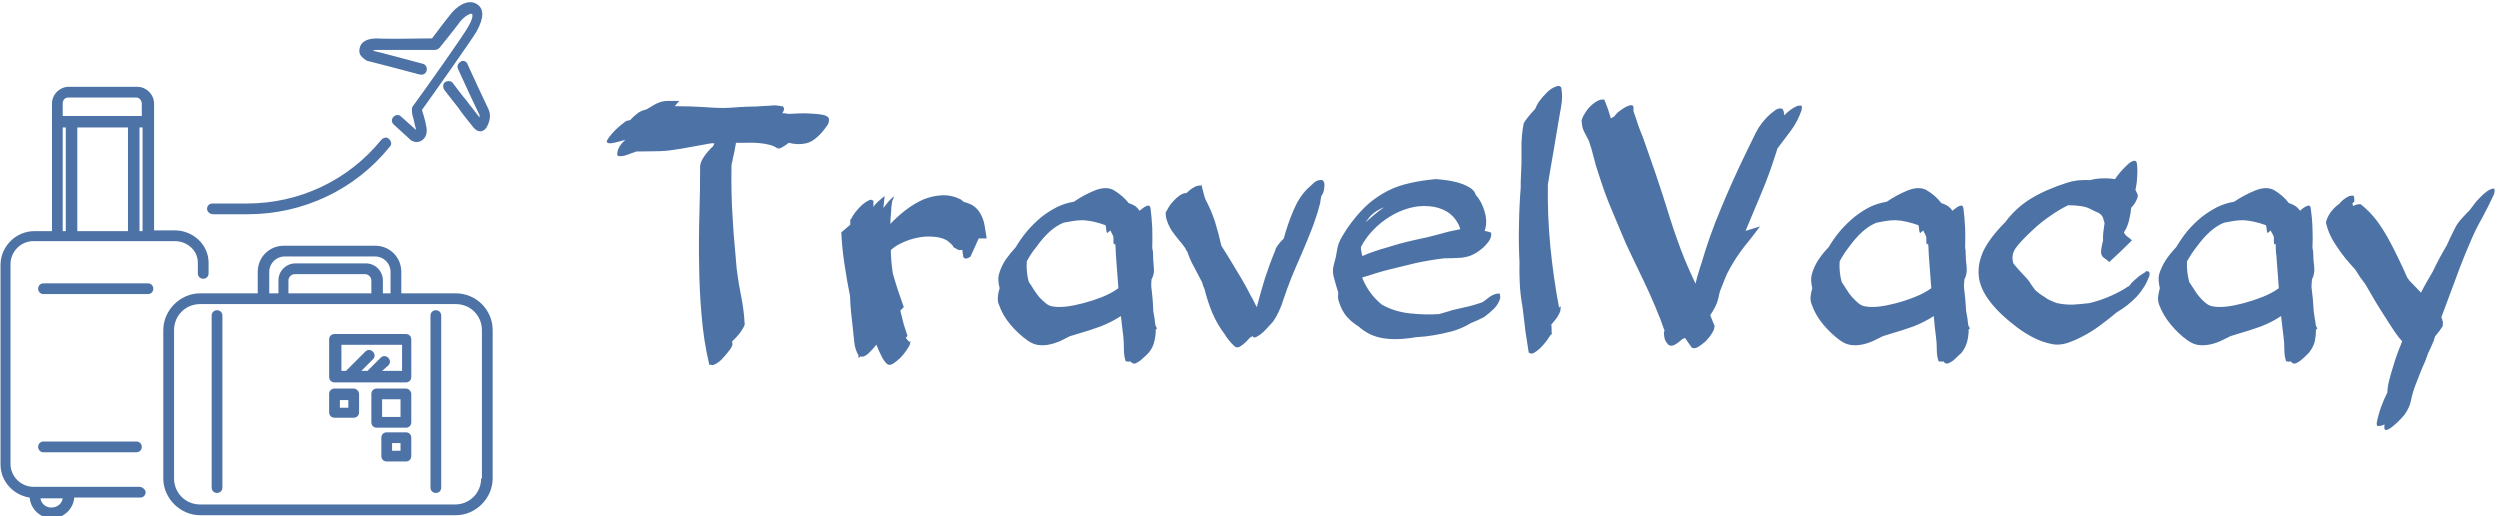 <svg data-v-423bf9ae="" xmlns="http://www.w3.org/2000/svg" viewBox="0 0 436 90" class="iconLeft"><!----><!----><!----><g data-v-423bf9ae="" id="92dcea3b-f368-494d-b42c-1dd443d727ad" fill="#4d72a6" transform="matrix(4.342,0,0,4.342,105.083,13.48)"><path d="M3.08 0.95L2.90 1.16L2.90 1.16Q3.51 1.16 4.14 1.20L4.14 1.20L4.14 1.20Q4.76 1.25 5.18 1.22L5.18 1.22L5.18 1.22Q5.52 1.19 5.84 1.18L5.84 1.18L5.84 1.18Q6.17 1.18 6.52 1.15L6.52 1.15L6.52 1.15Q6.68 1.15 6.83 1.13L6.83 1.13L6.83 1.13Q6.97 1.12 7.13 1.15L7.13 1.15L7.13 1.15Q7.14 1.15 7.15 1.15L7.15 1.15L7.15 1.15Q7.15 1.16 7.17 1.16L7.17 1.16L7.20 1.16L7.25 1.16L7.24 1.18L7.24 1.18Q7.35 1.25 7.22 1.44L7.22 1.44L7.22 1.44Q7.29 1.44 7.35 1.45L7.35 1.45L7.35 1.45Q7.41 1.46 7.48 1.47L7.48 1.47L7.48 1.47Q7.64 1.46 7.90 1.45L7.90 1.45L7.90 1.45Q8.16 1.44 8.41 1.46L8.41 1.46L8.41 1.46Q8.67 1.47 8.86 1.51L8.86 1.51L8.86 1.51Q9.04 1.55 9.09 1.65L9.09 1.65L9.09 1.65Q9.11 1.81 9.04 1.91L9.04 1.91L9.04 1.91Q8.96 2.02 8.88 2.13L8.88 2.13L8.88 2.13Q8.51 2.58 8.18 2.65L8.18 2.65L8.18 2.65Q7.85 2.73 7.48 2.63L7.48 2.63L7.48 2.63Q7.28 2.79 7.11 2.86L7.11 2.86L7.04 2.86L7.04 2.86Q7.06 2.84 7.08 2.79L7.08 2.79L7.03 2.86L7.03 2.86Q6.90 2.76 6.70 2.71L6.70 2.71L6.70 2.71Q6.50 2.66 6.27 2.64L6.27 2.64L6.27 2.64Q6.03 2.62 5.80 2.63L5.80 2.63L5.80 2.63Q5.56 2.63 5.36 2.63L5.36 2.63L5.36 2.63Q5.33 2.83 5.29 3.02L5.29 3.02L5.29 3.02Q5.24 3.21 5.21 3.40L5.21 3.40L5.21 3.40Q5.19 3.43 5.19 3.47L5.19 3.47L5.19 3.47Q5.19 3.50 5.18 3.53L5.18 3.53L5.18 3.53Q5.17 4.03 5.18 4.59L5.18 4.59L5.18 4.59Q5.19 5.15 5.23 5.71L5.23 5.71L5.23 5.71Q5.26 6.27 5.31 6.79L5.31 6.79L5.31 6.79Q5.35 7.31 5.39 7.71L5.39 7.71L5.39 7.71Q5.46 8.27 5.57 8.81L5.57 8.81L5.57 8.81Q5.68 9.35 5.71 9.93L5.71 9.93L5.71 9.93Q5.68 10.04 5.54 10.24L5.54 10.24L5.54 10.24Q5.39 10.44 5.21 10.60L5.21 10.60L5.21 10.60Q5.21 10.63 5.21 10.66L5.21 10.66L5.21 10.66Q5.22 10.70 5.22 10.72L5.22 10.72L5.22 10.72Q5.21 10.81 5.10 10.96L5.10 10.96L5.10 10.96Q4.98 11.12 4.85 11.26L4.85 11.26L4.85 11.26Q4.72 11.41 4.57 11.50L4.57 11.50L4.57 11.50Q4.42 11.59 4.33 11.54L4.33 11.54L4.33 11.54Q4.31 11.55 4.31 11.55L4.31 11.55L4.31 11.55Q4.31 11.56 4.30 11.58L4.30 11.58L4.30 11.58Q4.30 11.55 4.29 11.54L4.29 11.54L4.29 11.54Q4.28 11.52 4.28 11.51L4.28 11.51L4.28 11.51Q4.06 10.57 3.98 9.58L3.98 9.58L3.98 9.58Q3.89 8.58 3.88 7.57L3.88 7.57L3.88 7.57Q3.86 6.55 3.89 5.54L3.89 5.54L3.89 5.54Q3.92 4.54 3.92 3.58L3.92 3.58L3.92 3.58Q3.92 3.42 4.08 3.18L4.08 3.18L4.08 3.18Q4.24 2.95 4.44 2.77L4.44 2.77L4.44 2.77Q4.45 2.74 4.47 2.71L4.47 2.71L4.47 2.71Q4.48 2.67 4.49 2.65L4.49 2.65L4.49 2.65Q4.45 2.65 4.40 2.65L4.40 2.65L4.40 2.65Q4.35 2.66 4.31 2.66L4.31 2.66L4.31 2.66Q3.91 2.73 3.54 2.80L3.54 2.80L3.54 2.80Q3.18 2.87 2.88 2.91L2.88 2.91L2.88 2.91Q2.52 2.97 2.14 2.97L2.14 2.97L2.14 2.97Q1.78 2.97 1.41 2.98L1.41 2.98L1.36 2.98L1.36 2.98Q1.16 3.05 0.97 3.12L0.97 3.12L0.97 3.12Q0.77 3.19 0.63 3.16L0.63 3.16L0.59 3.12L0.59 3.08L0.59 3.08Q0.60 2.91 0.69 2.77L0.69 2.77L0.69 2.77Q0.78 2.63 0.92 2.51L0.92 2.51L0.92 2.51Q0.77 2.55 0.63 2.59L0.63 2.59L0.63 2.59Q0.49 2.63 0.34 2.65L0.34 2.65L0.34 2.65Q0.13 2.66 0.18 2.54L0.18 2.54L0.18 2.54Q0.24 2.42 0.39 2.25L0.39 2.25L0.39 2.25Q0.53 2.09 0.71 1.94L0.71 1.94L0.71 1.94Q0.90 1.79 0.94 1.76L0.94 1.76L0.94 1.76Q0.97 1.75 1.01 1.74L1.01 1.74L1.01 1.74Q1.05 1.74 1.12 1.71L1.12 1.71L1.12 1.71Q1.20 1.62 1.28 1.55L1.28 1.55L1.28 1.55Q1.36 1.48 1.39 1.46L1.39 1.46L1.39 1.46Q1.46 1.40 1.55 1.36L1.55 1.36L1.55 1.36Q1.65 1.32 1.76 1.29L1.76 1.29L1.76 1.29Q1.86 1.23 1.95 1.18L1.95 1.18L1.95 1.18Q2.04 1.12 2.16 1.06L2.16 1.06L2.16 1.06Q2.39 0.95 2.60 0.95L2.60 0.95L2.60 0.95Q2.83 0.95 3.08 0.95L3.08 0.95ZM11.33 4.77L11.28 5.25L11.28 5.25Q11.38 5.12 11.47 5.01L11.47 5.01L11.47 5.01Q11.56 4.90 11.68 4.80L11.68 4.80L11.68 4.80Q11.72 4.77 11.68 4.87L11.68 4.87L11.68 4.87Q11.63 4.96 11.63 5.01L11.63 5.01L11.63 5.01Q11.59 5.22 11.59 5.42L11.59 5.42L11.59 5.42Q11.58 5.54 11.57 5.66L11.57 5.66L11.57 5.66Q11.56 5.78 11.56 5.89L11.56 5.89L11.56 5.89Q11.84 5.59 12.18 5.33L12.18 5.33L12.18 5.33Q12.52 5.07 12.88 4.91L12.88 4.91L12.88 4.91Q13.24 4.76 13.63 4.74L13.63 4.74L13.63 4.74Q14.01 4.72 14.38 4.90L14.38 4.90L14.38 4.90Q14.46 4.96 14.52 5.01L14.52 5.01L14.52 5.01Q14.70 5.05 14.86 5.14L14.86 5.14L14.86 5.14Q15.02 5.24 15.13 5.40L15.13 5.40L15.13 5.40Q15.29 5.64 15.34 5.92L15.34 5.92L15.34 5.92Q15.39 6.19 15.43 6.47L15.43 6.47L15.43 6.47Q15.34 6.47 15.27 6.47L15.27 6.47L15.27 6.47Q15.19 6.48 15.11 6.47L15.11 6.47L14.78 7.20L14.87 7.14L14.87 7.14Q14.78 7.21 14.68 7.26L14.68 7.26L14.68 7.26Q14.57 7.31 14.50 7.24L14.50 7.24L14.50 7.24Q14.48 7.17 14.47 7.08L14.47 7.08L14.47 7.08Q14.46 7 14.45 6.93L14.45 6.93L14.45 6.93Q14.41 6.94 14.32 6.94L14.32 6.94L14.32 6.94Q14.24 6.92 14.15 6.85L14.15 6.85L14.15 6.85Q14.11 6.85 14.08 6.80L14.08 6.80L14.08 6.80Q14.08 6.80 14.06 6.75L14.06 6.75L14.06 6.75Q13.99 6.68 13.92 6.62L13.92 6.62L13.92 6.62Q13.85 6.55 13.73 6.50L13.73 6.50L13.73 6.50Q13.51 6.41 13.22 6.40L13.22 6.40L13.22 6.40Q12.92 6.38 12.62 6.45L12.62 6.45L12.62 6.45Q12.32 6.51 12.05 6.64L12.05 6.64L12.05 6.64Q11.77 6.76 11.58 6.94L11.58 6.94L11.58 6.94Q11.58 7.35 11.66 7.88L11.66 7.88L11.66 7.88Q11.76 8.23 11.87 8.57L11.87 8.57L11.87 8.57Q11.98 8.90 12.10 9.23L12.10 9.23L11.96 9.37L11.96 9.37Q12.03 9.67 12.10 9.93L12.10 9.93L12.10 9.93Q12.18 10.19 12.25 10.39L12.25 10.39L12.25 10.39Q12.22 10.42 12.21 10.43L12.21 10.43L12.21 10.43Q12.21 10.44 12.18 10.46L12.18 10.46L12.18 10.46Q12.21 10.51 12.24 10.53L12.24 10.53L12.24 10.54L12.32 10.63L12.32 10.63Q12.35 10.60 12.38 10.58L12.38 10.58L12.38 10.58Q12.36 10.61 12.36 10.64L12.36 10.64L12.36 10.64Q12.36 10.68 12.35 10.71L12.35 10.71L12.35 10.71Q12.33 10.79 12.21 10.96L12.21 10.96L12.21 10.96Q12.10 11.13 11.95 11.28L11.95 11.28L11.95 11.28Q11.80 11.42 11.66 11.51L11.66 11.51L11.66 11.51Q11.51 11.59 11.42 11.51L11.42 11.51L11.42 11.51Q11.28 11.37 11.19 11.17L11.19 11.17L11.19 11.17Q11.09 10.98 11.00 10.74L11.00 10.74L11.00 10.74Q10.85 10.93 10.67 11.10L10.67 11.10L10.67 11.10Q10.49 11.26 10.35 11.21L10.35 11.21L10.35 11.21Q10.33 11.24 10.32 11.25L10.32 11.25L10.32 11.25Q10.30 11.26 10.29 11.28L10.29 11.28L10.29 11.28Q10.29 11.26 10.28 11.23L10.28 11.23L10.28 11.23Q10.28 11.20 10.28 11.17L10.28 11.17L10.28 11.17Q10.14 10.93 10.11 10.63L10.11 10.63L10.11 10.63Q10.08 10.32 10.05 10.05L10.05 10.05L10.05 10.05Q10.01 9.73 9.98 9.41L9.98 9.41L9.98 9.41Q9.95 9.10 9.94 8.78L9.94 8.78L9.94 8.78Q9.81 8.15 9.72 7.52L9.72 7.52L9.72 7.52Q9.62 6.89 9.59 6.23L9.59 6.23L9.95 5.92L9.95 5.71L9.95 5.71Q9.95 5.71 9.98 5.70L9.98 5.70L9.98 5.70Q10.04 5.57 10.16 5.41L10.16 5.41L10.16 5.41Q10.29 5.25 10.43 5.12L10.43 5.12L10.43 5.12Q10.57 5.00 10.70 4.94L10.70 4.94L10.70 4.94Q10.82 4.89 10.86 4.96L10.86 4.96L10.88 4.94L10.88 5.21L10.88 5.21Q10.96 5.08 11.08 4.98L11.08 4.98L11.08 4.98Q11.20 4.87 11.33 4.77L11.33 4.77ZM16.60 6.82L16.60 6.82L16.60 6.82Q16.80 6.48 17.06 6.17L17.06 6.17L17.06 6.17Q17.32 5.87 17.62 5.62L17.62 5.62L17.62 5.62Q17.92 5.38 18.26 5.21L18.26 5.21L18.26 5.21Q18.59 5.05 18.93 5.00L18.93 5.00L18.93 5.00Q19.32 4.73 19.76 4.55L19.76 4.55L19.76 4.55Q20.20 4.37 20.51 4.52L20.51 4.52L20.51 4.52Q20.90 4.75 21.13 5.05L21.13 5.05L21.13 5.05Q21.28 5.10 21.41 5.18L21.41 5.18L21.41 5.18Q21.45 5.22 21.49 5.26L21.49 5.26L21.49 5.26Q21.53 5.31 21.57 5.36L21.57 5.36L21.57 5.36Q21.73 5.22 21.85 5.17L21.85 5.17L21.85 5.17Q21.98 5.11 22.01 5.25L22.01 5.25L22.01 5.25Q22.06 5.66 22.08 6.05L22.08 6.05L22.08 6.05Q22.09 6.45 22.08 6.86L22.08 6.86L22.08 6.86Q22.09 6.92 22.10 6.96L22.10 6.96L22.10 6.96Q22.11 7 22.11 7.04L22.11 7.04L22.11 7.04Q22.11 7.31 22.14 7.60L22.14 7.60L22.14 7.60Q22.18 7.90 22.05 8.12L22.05 8.12L22.05 8.12Q22.05 8.19 22.04 8.27L22.04 8.27L22.04 8.27Q22.04 8.34 22.04 8.41L22.04 8.41L22.04 8.41Q22.11 8.95 22.12 9.39L22.12 9.39L22.12 9.39Q22.15 9.53 22.17 9.67L22.17 9.67L22.17 9.67Q22.19 9.80 22.20 9.93L22.20 9.93L22.20 9.93Q22.22 10.01 22.27 10.08L22.27 10.08L22.22 10.14L22.22 10.14Q22.22 10.39 22.16 10.62L22.16 10.62L22.16 10.62Q22.11 10.85 21.94 11.06L21.94 11.06L21.94 11.06Q21.90 11.10 21.81 11.19L21.81 11.19L21.81 11.19Q21.71 11.28 21.61 11.37L21.61 11.37L21.61 11.37Q21.50 11.45 21.41 11.49L21.41 11.49L21.41 11.49Q21.31 11.52 21.24 11.45L21.24 11.45L21.24 11.45Q21.22 11.44 21.22 11.42L21.22 11.42L21.22 11.42Q21.22 11.42 21.21 11.41L21.21 11.41L21.21 11.41Q21.20 11.41 21.18 11.42L21.18 11.42L21.14 11.42L21.14 11.42Q21.04 11.42 21.01 11.40L21.01 11.40L21.01 11.40Q20.94 11.19 20.94 10.91L20.94 10.91L20.94 10.91Q20.94 10.64 20.92 10.44L20.92 10.44L20.92 10.44Q20.89 10.23 20.87 10.02L20.87 10.02L20.87 10.02Q20.85 9.81 20.82 9.59L20.82 9.59L20.82 9.59Q20.45 9.83 20.02 10.00L20.02 10.00L20.02 10.00Q19.59 10.16 19.10 10.30L19.10 10.30L19.10 10.30Q19.01 10.33 18.94 10.35L18.94 10.35L18.94 10.35Q18.86 10.37 18.77 10.40L18.77 10.40L18.77 10.40Q18.56 10.51 18.35 10.61L18.35 10.61L18.35 10.61Q18.13 10.70 17.91 10.74L17.91 10.74L17.91 10.74Q17.70 10.78 17.49 10.75L17.49 10.75L17.49 10.75Q17.28 10.72 17.07 10.57L17.07 10.57L17.07 10.57Q16.69 10.30 16.38 9.93L16.38 9.93L16.38 9.93Q16.07 9.56 15.92 9.13L15.92 9.13L15.92 9.13Q15.86 8.99 15.88 8.82L15.88 8.82L15.88 8.82Q15.89 8.65 15.95 8.47L15.95 8.47L15.95 8.47Q15.86 8.13 15.92 7.92L15.92 7.92L15.92 7.92Q16.00 7.62 16.18 7.34L16.18 7.34L16.18 7.34Q16.37 7.07 16.60 6.82ZM18.13 9.21L18.13 9.21L18.13 9.21Q18.30 9.24 18.62 9.21L18.62 9.21L18.62 9.21Q18.94 9.17 19.32 9.07L19.32 9.07L19.32 9.07Q19.70 8.97 20.08 8.82L20.08 8.82L20.08 8.82Q20.45 8.67 20.72 8.47L20.72 8.47L20.72 8.47Q20.69 8.15 20.67 7.81L20.67 7.81L20.67 7.81Q20.65 7.48 20.62 7.14L20.62 7.14L20.62 7.14Q20.61 7.03 20.61 6.92L20.61 6.92L20.61 6.92Q20.61 6.79 20.59 6.68L20.59 6.68L20.54 6.72L20.54 6.72Q20.52 6.65 20.52 6.57L20.52 6.57L20.52 6.57Q20.52 6.48 20.52 6.41L20.52 6.41L20.52 6.41Q20.50 6.34 20.46 6.28L20.46 6.28L20.46 6.28Q20.43 6.22 20.40 6.15L20.40 6.15L20.27 6.26L20.27 6.26Q20.23 6.19 20.23 6.10L20.23 6.10L20.23 6.10Q20.23 6.01 20.20 5.94L20.20 5.94L20.20 5.94Q19.95 5.85 19.73 5.80L19.73 5.80L19.73 5.80Q19.50 5.75 19.29 5.74L19.29 5.74L19.29 5.74Q19.10 5.74 18.91 5.77L18.91 5.77L18.91 5.77Q18.72 5.80 18.52 5.84L18.52 5.84L18.52 5.84Q17.96 6.06 17.42 6.82L17.42 6.82L17.42 6.82Q17.22 7.06 17.04 7.39L17.04 7.39L17.04 7.39Q17.01 7.81 17.12 8.22L17.12 8.22L17.12 8.22Q17.21 8.34 17.31 8.51L17.31 8.51L17.31 8.51Q17.42 8.68 17.54 8.83L17.54 8.83L17.54 8.83Q17.67 8.97 17.82 9.09L17.82 9.09L17.82 9.09Q17.96 9.20 18.13 9.21ZM22.62 5.43L22.62 5.43L22.62 5.43Q22.67 5.33 22.75 5.20L22.75 5.20L22.75 5.20Q22.83 5.07 22.95 4.95L22.95 4.95L22.95 4.95Q23.06 4.83 23.19 4.74L23.19 4.74L23.19 4.74Q23.32 4.65 23.45 4.65L23.45 4.65L23.45 4.65Q23.48 4.62 23.49 4.62L23.49 4.62L23.49 4.62Q23.62 4.49 23.77 4.41L23.77 4.41L23.77 4.41Q23.91 4.33 24.05 4.35L24.05 4.35L24.05 4.35Q24.04 4.33 24.04 4.31L24.04 4.31L24.04 4.31Q24.04 4.28 24.05 4.30L24.05 4.30L24.05 4.30Q24.05 4.34 24.07 4.35L24.07 4.35L24.07 4.35Q24.09 4.48 24.13 4.61L24.13 4.61L24.13 4.61Q24.16 4.75 24.21 4.89L24.21 4.89L24.21 4.89Q24.44 5.32 24.60 5.80L24.60 5.80L24.60 5.80Q24.75 6.29 24.86 6.78L24.86 6.78L24.86 6.78Q24.88 6.79 24.88 6.80L24.88 6.80L24.88 6.80Q24.88 6.80 24.89 6.82L24.89 6.82L24.89 6.82Q25.19 7.29 25.49 7.80L25.49 7.80L25.49 7.80Q25.80 8.30 26.04 8.78L26.04 8.78L26.04 8.78Q26.11 8.89 26.16 9.00L26.16 9.00L26.16 9.00Q26.21 9.11 26.28 9.23L26.28 9.23L26.28 9.23Q26.43 8.64 26.61 8.06L26.61 8.06L26.61 8.06Q26.80 7.48 27.03 6.93L27.03 6.93L27.03 6.90L27.03 6.90Q27.06 6.83 27.15 6.71L27.15 6.71L27.15 6.71Q27.24 6.59 27.36 6.48L27.36 6.48L27.36 6.48Q27.52 5.89 27.75 5.35L27.75 5.35L27.75 5.35Q27.97 4.82 28.31 4.48L28.31 4.48L28.31 4.48Q28.42 4.37 28.58 4.23L28.58 4.23L28.58 4.23Q28.74 4.10 28.92 4.13L28.92 4.13L28.92 4.13Q29.02 4.21 28.99 4.43L28.99 4.43L28.99 4.43Q28.97 4.65 28.88 4.75L28.88 4.75L28.88 4.75Q28.85 4.84 28.84 4.94L28.84 4.94L28.84 4.94Q28.83 5.04 28.80 5.14L28.80 5.14L28.80 5.14Q28.73 5.42 28.64 5.67L28.64 5.67L28.64 5.67Q28.56 5.92 28.45 6.19L28.45 6.19L28.45 6.19Q28.27 6.65 28.07 7.11L28.07 7.11L28.07 7.11Q27.87 7.56 27.68 8.02L27.68 8.02L27.68 8.02Q27.50 8.47 27.34 8.95L27.34 8.95L27.34 8.95Q27.19 9.44 26.92 9.83L26.92 9.83L26.92 9.83Q26.89 9.86 26.77 9.99L26.77 9.99L26.77 9.99Q26.66 10.12 26.52 10.25L26.52 10.25L26.52 10.25Q26.38 10.37 26.26 10.43L26.26 10.43L26.26 10.43Q26.14 10.49 26.11 10.39L26.11 10.39L26.11 10.39Q26.07 10.43 26.00 10.46L26.00 10.46L26.00 10.46Q25.84 10.65 25.66 10.78L25.66 10.78L25.66 10.78Q25.48 10.91 25.37 10.79L25.37 10.79L25.37 10.79Q25.20 10.63 25.03 10.39L25.03 10.39L25.03 10.39Q25.03 10.37 25.02 10.37L25.02 10.37L25.02 10.37Q25.02 10.37 25.02 10.36L25.02 10.36L25.02 10.36Q24.70 9.95 24.50 9.48L24.50 9.48L24.50 9.48Q24.30 9.00 24.18 8.51L24.18 8.51L24.18 8.51Q24.12 8.39 24.08 8.23L24.08 8.23L24.08 8.23Q23.93 7.94 23.77 7.64L23.77 7.64L23.77 7.64Q23.60 7.34 23.49 7.01L23.49 7.01L23.49 7.01Q23.46 6.97 23.44 6.94L23.44 6.94L23.44 6.94Q23.42 6.90 23.41 6.87L23.41 6.87L23.41 6.87Q23.31 6.72 23.16 6.55L23.16 6.55L23.16 6.55Q23.02 6.38 22.89 6.20L22.89 6.20L22.89 6.20Q22.76 6.01 22.69 5.81L22.69 5.81L22.69 5.81Q22.61 5.61 22.62 5.43ZM33.46 4.09L33.46 4.09L33.46 4.09Q33.54 4.09 33.78 4.12L33.78 4.12L33.78 4.12Q34.02 4.14 34.29 4.21L34.29 4.21L34.29 4.21Q34.57 4.28 34.80 4.41L34.80 4.41L34.80 4.41Q35.03 4.54 35.07 4.72L35.07 4.72L35.07 4.72Q35.21 4.87 35.31 5.08L35.31 5.08L35.31 5.08Q35.60 5.70 35.43 6.17L35.43 6.17L35.43 6.17Q35.50 6.19 35.57 6.20L35.57 6.20L35.57 6.20Q35.63 6.22 35.69 6.24L35.69 6.24L35.69 6.24Q35.71 6.37 35.65 6.50L35.65 6.50L35.65 6.50Q35.59 6.62 35.48 6.73L35.48 6.73L35.48 6.73Q35.38 6.85 35.25 6.94L35.25 6.94L35.25 6.94Q35.13 7.03 35.04 7.08L35.04 7.08L35.04 7.08Q34.80 7.22 34.47 7.25L34.47 7.25L34.47 7.25Q34.13 7.27 33.81 7.27L33.81 7.27L33.81 7.27Q33.22 7.34 32.67 7.46L32.67 7.46L32.67 7.46Q32.12 7.59 31.56 7.73L31.56 7.73L31.56 7.73Q31.29 7.80 31.03 7.88L31.03 7.88L31.03 7.88Q30.77 7.97 30.51 8.04L30.51 8.04L30.51 8.04Q30.76 8.69 31.30 9.13L31.30 9.13L31.30 9.13Q31.79 9.41 32.41 9.48L32.41 9.48L32.41 9.48Q33.03 9.55 33.60 9.51L33.60 9.51L34.06 9.38L34.06 9.38Q34.09 9.37 34.04 9.38L34.04 9.38L34.04 9.38Q33.99 9.39 33.92 9.41L33.92 9.41L33.92 9.41Q33.85 9.42 33.80 9.44L33.80 9.44L33.80 9.44Q33.75 9.45 33.80 9.44L33.80 9.44L33.80 9.44Q34.17 9.34 34.57 9.25L34.57 9.25L34.57 9.25Q34.97 9.17 35.35 9.03L35.35 9.03L35.35 9.03Q35.46 8.95 35.58 8.86L35.58 8.86L35.58 8.86Q35.70 8.76 35.85 8.71L35.85 8.71L35.85 8.71Q35.90 8.69 35.95 8.69L35.95 8.69L35.95 8.69Q35.99 8.68 36.04 8.69L36.04 8.69L36.04 8.69Q36.06 8.81 36.06 8.86L36.06 8.86L36.06 8.86Q35.99 9.11 35.80 9.30L35.80 9.30L35.80 9.30Q35.60 9.49 35.41 9.63L35.41 9.63L35.41 9.63Q35.14 9.77 34.86 9.88L34.86 9.88L34.86 9.88Q34.85 9.90 34.83 9.90L34.83 9.90L34.83 9.90Q34.51 10.09 34.13 10.20L34.13 10.20L34.13 10.20Q33.75 10.30 33.39 10.36L33.39 10.36L33.39 10.36Q33.05 10.42 32.66 10.44L32.66 10.44L32.66 10.44Q31.92 10.57 31.35 10.48L31.35 10.48L31.35 10.48Q30.79 10.39 30.37 10.01L30.37 10.01L30.37 10.01Q30.09 9.84 29.88 9.60L29.88 9.60L29.88 9.60Q29.68 9.35 29.58 9.02L29.58 9.02L29.58 9.02Q29.54 8.92 29.54 8.83L29.54 8.83L29.54 8.83Q29.54 8.74 29.55 8.64L29.55 8.64L29.55 8.64Q29.46 8.37 29.37 8.02L29.37 8.02L29.37 8.02Q29.30 7.77 29.38 7.50L29.38 7.50L29.38 7.50Q29.46 7.24 29.50 6.96L29.50 6.96L29.50 6.96Q29.54 6.66 29.72 6.37L29.72 6.37L29.72 6.37Q29.89 6.08 30.09 5.82L30.09 5.82L30.09 5.82Q30.44 5.36 30.80 5.05L30.80 5.05L30.80 5.05Q31.16 4.75 31.56 4.55L31.56 4.55L31.56 4.55Q31.96 4.35 32.43 4.25L32.43 4.25L32.43 4.25Q32.90 4.14 33.46 4.09ZM30.46 6.82L30.46 6.82L30.46 6.82Q30.46 6.92 30.48 7L30.48 7L30.48 7Q30.49 7.08 30.52 7.18L30.52 7.18L30.52 7.18Q30.76 7.07 31.01 6.99L31.01 6.99L31.01 6.99Q31.26 6.90 31.53 6.83L31.53 6.83L31.53 6.83Q32.06 6.66 32.60 6.54L32.60 6.54L32.60 6.54Q33.14 6.43 33.50 6.33L33.50 6.33L33.50 6.33Q33.74 6.26 33.98 6.20L33.98 6.20L33.98 6.20Q34.22 6.15 34.45 6.10L34.45 6.10L34.45 6.10Q34.44 6.06 34.43 6.03L34.43 6.03L34.43 6.03Q34.41 5.99 34.40 5.95L34.40 5.95L34.40 5.95Q34.23 5.59 33.92 5.40L33.92 5.40L33.92 5.40Q33.61 5.21 33.21 5.18L33.21 5.18L33.21 5.18Q32.79 5.14 32.38 5.26L32.38 5.26L32.38 5.26Q31.96 5.38 31.60 5.61L31.60 5.61L31.60 5.61Q31.23 5.84 30.94 6.15L30.94 6.15L30.94 6.15Q30.65 6.45 30.46 6.82ZM30.65 5.82L30.65 5.82L30.65 5.82Q30.83 5.66 31.01 5.51L31.01 5.51L31.01 5.51Q31.19 5.36 31.39 5.22L31.39 5.22L31.39 5.22Q30.94 5.40 30.72 5.73L30.72 5.73L30.72 5.73Q30.69 5.75 30.68 5.77L30.68 5.77L30.68 5.77Q30.67 5.80 30.65 5.82ZM36.83 7.41L36.83 7.41L36.83 7.41Q36.79 6.65 36.81 5.92L36.81 5.92L36.81 5.92Q36.82 5.18 36.88 4.42L36.88 4.42L36.88 4.42Q36.88 4.31 36.88 4.19L36.88 4.19L36.88 4.19Q36.88 4.06 36.89 3.95L36.89 3.95L36.89 3.95Q36.92 3.46 36.91 2.90L36.91 2.90L36.91 2.90Q36.90 2.34 37.00 1.85L37.00 1.85L37.00 1.85Q37.03 1.78 37.17 1.60L37.17 1.60L37.17 1.60Q37.31 1.43 37.46 1.27L37.46 1.27L37.46 1.27Q37.49 1.20 37.52 1.14L37.52 1.14L37.52 1.14Q37.55 1.08 37.59 1.01L37.59 1.01L37.59 1.01Q37.73 0.81 37.92 0.62L37.92 0.62L37.92 0.62Q38.11 0.42 38.36 0.35L38.36 0.35L38.43 0.35L38.43 0.35Q38.50 0.38 38.51 0.43L38.51 0.43L38.51 0.43Q38.57 0.77 38.51 1.13L38.51 1.13L38.51 1.13Q38.44 1.50 38.39 1.82L38.39 1.82L38.39 1.82Q38.29 2.45 38.18 3.07L38.18 3.07L38.18 3.07Q38.07 3.68 37.97 4.31L37.97 4.31L37.97 4.31Q37.95 5.57 38.07 6.80L38.07 6.80L38.07 6.80Q38.19 8.04 38.42 9.25L38.42 9.25L38.49 9.20L38.49 9.20Q38.49 9.25 38.48 9.30L38.48 9.30L38.48 9.30Q38.47 9.34 38.47 9.39L38.47 9.39L38.47 9.39Q38.44 9.48 38.35 9.63L38.35 9.63L38.35 9.63Q38.25 9.77 38.11 9.93L38.11 9.93L38.11 9.93Q38.12 10.00 38.12 10.08L38.12 10.08L38.12 10.08Q38.12 10.15 38.12 10.22L38.12 10.22L38.12 10.22Q38.12 10.28 38.14 10.30L38.14 10.30L38.14 10.30Q38.11 10.32 38.10 10.33L38.10 10.33L38.10 10.33Q38.09 10.35 38.07 10.36L38.07 10.36L38.07 10.36Q38.01 10.46 37.90 10.61L37.90 10.61L37.90 10.61Q37.79 10.75 37.66 10.88L37.66 10.88L37.66 10.88Q37.53 11.00 37.41 11.07L37.41 11.07L37.41 11.07Q37.30 11.13 37.21 11.06L37.21 11.06L37.21 11.06Q37.20 11.06 37.20 11.07L37.20 11.07L37.20 11.05L37.20 11.05Q37.13 10.63 37.07 10.21L37.07 10.21L37.07 10.21Q37.02 9.79 36.97 9.37L36.97 9.37L36.97 9.37Q36.96 9.30 36.95 9.23L36.95 9.23L36.95 9.23Q36.95 9.17 36.93 9.10L36.93 9.10L36.93 9.10Q36.86 8.68 36.84 8.26L36.84 8.26L36.84 8.26Q36.82 7.84 36.83 7.41ZM41.41 1.20L41.41 1.37L41.41 1.37Q41.51 1.64 41.59 1.90L41.59 1.90L41.59 1.90Q41.68 2.16 41.78 2.39L41.78 2.39L41.78 2.39Q41.93 2.83 42.04 3.13L42.04 3.13L42.04 3.13Q42.15 3.43 42.29 3.85L42.29 3.85L42.29 3.85Q42.59 4.73 42.86 5.61L42.86 5.61L42.86 5.61Q43.13 6.48 43.48 7.35L43.48 7.35L43.48 7.35Q43.67 7.80 43.90 8.29L43.90 8.29L43.90 8.29Q43.97 7.99 44.04 7.78L44.04 7.78L44.04 7.78Q44.10 7.57 44.13 7.50L44.13 7.50L44.13 7.50Q44.46 6.36 44.93 5.25L44.93 5.25L44.93 5.25Q45.39 4.14 45.92 3.05L45.92 3.05L45.92 3.05Q46.12 2.63 46.33 2.21L46.33 2.21L46.33 2.21Q46.55 1.79 46.91 1.47L46.91 1.47L46.91 1.47Q47.01 1.39 47.12 1.31L47.12 1.31L47.12 1.31Q47.24 1.23 47.38 1.26L47.38 1.26L47.38 1.26Q47.46 1.34 47.46 1.53L47.46 1.53L47.46 1.53Q47.74 1.25 47.99 1.15L47.99 1.15L47.99 1.15Q48.13 1.12 48.16 1.15L48.16 1.15L48.16 1.15Q48.19 1.18 48.16 1.32L48.16 1.32L48.16 1.32Q48.01 1.76 47.74 2.13L47.74 2.13L47.74 2.13Q47.47 2.49 47.19 2.86L47.19 2.86L47.19 2.86Q47.17 2.93 47.15 2.99L47.15 2.99L47.15 2.99Q47.14 3.05 47.12 3.08L47.12 3.08L47.12 3.08Q46.87 3.88 46.55 4.64L46.55 4.64L46.55 4.64Q46.23 5.40 45.91 6.17L45.91 6.17L46.49 5.99L46.49 5.99Q46.19 6.40 45.86 6.80L45.86 6.80L45.86 6.80Q45.54 7.21 45.29 7.66L45.29 7.66L45.29 7.66Q45.16 7.88 45.07 8.12L45.07 8.12L45.07 8.12Q44.98 8.36 44.88 8.60L44.88 8.60L44.88 8.60Q44.86 8.68 44.84 8.76L44.84 8.76L44.84 8.76Q44.83 8.85 44.80 8.93L44.80 8.93L44.80 8.93Q44.77 9.06 44.72 9.16L44.72 9.16L44.72 9.16Q44.67 9.27 44.60 9.38L44.60 9.38L44.60 9.38Q44.59 9.39 44.59 9.41L44.59 9.41L44.59 9.41Q44.56 9.44 44.54 9.48L44.54 9.48L44.54 9.48Q44.52 9.52 44.49 9.55L44.49 9.55L44.49 9.55Q44.53 9.66 44.57 9.75L44.57 9.75L44.57 9.75Q44.60 9.84 44.65 9.95L44.65 9.95L44.65 9.95Q44.67 9.98 44.67 9.98L44.67 9.98L44.66 10.00L44.66 10.00Q44.67 10.11 44.56 10.28L44.56 10.28L44.56 10.28Q44.45 10.46 44.30 10.61L44.30 10.61L44.30 10.61Q44.14 10.75 43.99 10.84L43.99 10.84L43.99 10.84Q43.83 10.92 43.75 10.85L43.75 10.85L43.75 10.86L43.75 10.86Q43.75 10.85 43.74 10.85L43.74 10.85L43.74 10.85Q43.74 10.85 43.74 10.84L43.74 10.84L43.74 10.84Q43.67 10.75 43.61 10.66L43.61 10.66L43.61 10.66Q43.55 10.57 43.48 10.47L43.48 10.47L43.48 10.47Q43.43 10.50 43.39 10.50L43.39 10.50L43.39 10.50Q43.23 10.65 43.07 10.74L43.07 10.74L43.07 10.74Q42.91 10.82 42.83 10.75L42.83 10.75L42.83 10.77L42.83 10.77Q42.83 10.75 42.81 10.75L42.81 10.75L42.81 10.75Q42.81 10.75 42.81 10.74L42.81 10.74L42.81 10.74Q42.70 10.63 42.66 10.50L42.66 10.50L42.66 10.50Q42.63 10.37 42.63 10.22L42.63 10.22L42.66 10.19L42.66 10.19Q42.49 9.69 42.27 9.18L42.27 9.18L42.27 9.18Q42.06 8.68 41.82 8.18L41.82 8.18L41.82 8.18Q41.58 7.67 41.34 7.18L41.34 7.18L41.34 7.18Q41.10 6.69 40.91 6.22L40.91 6.22L40.91 6.22Q40.66 5.63 40.42 5.05L40.42 5.05L40.42 5.05Q40.19 4.47 40.00 3.86L40.00 3.86L40.00 3.86Q39.89 3.54 39.81 3.21L39.81 3.21L39.81 3.21Q39.73 2.88 39.62 2.56L39.62 2.56L39.62 2.56Q39.52 2.37 39.43 2.19L39.43 2.19L39.43 2.19Q39.34 2.02 39.33 1.78L39.33 1.78L39.33 1.78Q39.33 1.78 39.31 1.75L39.31 1.75L39.31 1.75Q39.33 1.75 39.33 1.74L39.33 1.74L39.33 1.74Q39.35 1.61 39.45 1.46L39.45 1.46L39.45 1.46Q39.54 1.30 39.67 1.17L39.67 1.17L39.67 1.17Q39.80 1.04 39.96 0.95L39.96 0.95L39.96 0.95Q40.11 0.87 40.24 0.90L40.24 0.90L40.24 0.90Q40.40 1.29 40.50 1.65L40.50 1.65L40.50 1.65Q40.59 1.60 40.63 1.58L40.63 1.58L40.63 1.58Q40.75 1.41 40.94 1.29L40.94 1.29L40.94 1.29Q41.12 1.16 41.29 1.12L41.29 1.12L41.33 1.12L41.33 1.12Q41.40 1.13 41.41 1.20L41.41 1.20ZM41.37 1.19L41.37 1.19L41.37 1.19Q41.36 1.19 41.36 1.20L41.36 1.20L41.37 1.19ZM47.31 1.48L47.32 1.47L47.31 1.48ZM49.25 6.82L49.25 6.82L49.25 6.82Q49.45 6.48 49.71 6.17L49.71 6.17L49.71 6.17Q49.97 5.87 50.27 5.62L50.27 5.62L50.27 5.62Q50.57 5.38 50.90 5.21L50.90 5.21L50.90 5.21Q51.24 5.05 51.58 5.00L51.58 5.00L51.58 5.00Q51.97 4.73 52.41 4.55L52.41 4.55L52.41 4.55Q52.85 4.37 53.16 4.52L53.16 4.52L53.16 4.52Q53.55 4.75 53.77 5.05L53.77 5.05L53.77 5.05Q53.93 5.10 54.05 5.18L54.05 5.18L54.05 5.18Q54.10 5.22 54.14 5.26L54.14 5.26L54.14 5.26Q54.18 5.31 54.22 5.36L54.22 5.36L54.22 5.36Q54.38 5.22 54.50 5.17L54.50 5.17L54.50 5.17Q54.63 5.11 54.66 5.25L54.66 5.25L54.66 5.25Q54.71 5.66 54.73 6.05L54.73 6.05L54.73 6.05Q54.74 6.45 54.73 6.86L54.73 6.86L54.73 6.86Q54.74 6.92 54.75 6.96L54.75 6.96L54.75 6.96Q54.75 7 54.75 7.04L54.75 7.04L54.75 7.04Q54.75 7.31 54.79 7.60L54.79 7.60L54.79 7.60Q54.82 7.90 54.70 8.12L54.70 8.12L54.70 8.12Q54.70 8.19 54.69 8.27L54.69 8.27L54.69 8.27Q54.68 8.34 54.68 8.41L54.68 8.41L54.68 8.41Q54.75 8.95 54.77 9.39L54.77 9.39L54.77 9.39Q54.80 9.53 54.82 9.67L54.82 9.67L54.82 9.67Q54.84 9.80 54.85 9.93L54.85 9.93L54.85 9.93Q54.87 10.01 54.92 10.08L54.92 10.08L54.87 10.14L54.87 10.14Q54.87 10.39 54.81 10.62L54.81 10.62L54.81 10.62Q54.75 10.85 54.59 11.06L54.59 11.06L54.59 11.06Q54.54 11.10 54.45 11.19L54.45 11.19L54.45 11.19Q54.36 11.28 54.26 11.37L54.26 11.37L54.26 11.37Q54.15 11.45 54.05 11.49L54.05 11.49L54.05 11.49Q53.96 11.52 53.89 11.45L53.89 11.45L53.89 11.45Q53.87 11.44 53.87 11.42L53.87 11.42L53.87 11.42Q53.87 11.42 53.86 11.41L53.86 11.41L53.86 11.41Q53.84 11.41 53.83 11.42L53.83 11.42L53.79 11.42L53.79 11.42Q53.69 11.42 53.66 11.40L53.66 11.40L53.66 11.40Q53.59 11.19 53.59 10.91L53.59 10.91L53.59 10.91Q53.59 10.64 53.56 10.44L53.56 10.44L53.56 10.44Q53.54 10.23 53.51 10.02L53.51 10.02L53.51 10.02Q53.49 9.81 53.47 9.59L53.47 9.59L53.47 9.59Q53.10 9.83 52.67 10.00L52.67 10.00L52.67 10.00Q52.23 10.16 51.74 10.30L51.74 10.30L51.74 10.30Q51.66 10.33 51.58 10.35L51.58 10.35L51.58 10.35Q51.51 10.37 51.42 10.40L51.42 10.40L51.42 10.40Q51.21 10.51 50.99 10.61L50.99 10.61L50.99 10.61Q50.78 10.70 50.56 10.74L50.56 10.74L50.56 10.74Q50.34 10.78 50.13 10.75L50.13 10.75L50.13 10.75Q49.92 10.72 49.71 10.57L49.71 10.57L49.71 10.57Q49.34 10.30 49.03 9.93L49.03 9.93L49.03 9.93Q48.72 9.56 48.57 9.13L48.57 9.13L48.57 9.13Q48.51 8.99 48.52 8.82L48.52 8.82L48.52 8.82Q48.54 8.65 48.59 8.47L48.59 8.47L48.59 8.47Q48.51 8.13 48.57 7.92L48.57 7.92L48.57 7.92Q48.65 7.62 48.83 7.34L48.83 7.34L48.83 7.34Q49.01 7.07 49.25 6.82ZM50.78 9.21L50.78 9.21L50.78 9.21Q50.95 9.24 51.27 9.21L51.27 9.21L51.27 9.21Q51.59 9.17 51.97 9.07L51.97 9.07L51.97 9.07Q52.35 8.97 52.72 8.82L52.72 8.82L52.72 8.82Q53.10 8.67 53.37 8.47L53.37 8.47L53.37 8.47Q53.34 8.15 53.32 7.81L53.32 7.81L53.32 7.81Q53.30 7.48 53.27 7.14L53.27 7.14L53.27 7.14Q53.26 7.03 53.26 6.92L53.26 6.92L53.26 6.92Q53.26 6.79 53.24 6.68L53.24 6.68L53.19 6.72L53.19 6.72Q53.17 6.65 53.17 6.57L53.17 6.57L53.17 6.57Q53.17 6.48 53.17 6.41L53.17 6.41L53.17 6.41Q53.14 6.34 53.11 6.28L53.11 6.28L53.11 6.28Q53.07 6.22 53.05 6.15L53.05 6.15L52.92 6.26L52.92 6.26Q52.88 6.19 52.88 6.10L52.88 6.10L52.88 6.10Q52.88 6.01 52.85 5.94L52.85 5.94L52.85 5.94Q52.60 5.85 52.37 5.80L52.37 5.80L52.37 5.80Q52.15 5.75 51.94 5.74L51.94 5.74L51.94 5.74Q51.74 5.74 51.55 5.77L51.55 5.77L51.55 5.77Q51.37 5.80 51.17 5.84L51.17 5.84L51.17 5.84Q50.61 6.06 50.06 6.82L50.06 6.82L50.06 6.82Q49.87 7.06 49.69 7.39L49.69 7.39L49.69 7.39Q49.66 7.81 49.77 8.22L49.77 8.22L49.77 8.22Q49.85 8.34 49.96 8.51L49.96 8.51L49.96 8.51Q50.06 8.68 50.19 8.83L50.19 8.83L50.19 8.83Q50.32 8.97 50.46 9.09L50.46 9.09L50.46 9.09Q50.61 9.20 50.78 9.21ZM58.42 9.07L58.42 9.07L58.42 9.07Q58.74 9.14 59.07 9.13L59.07 9.13L59.07 9.13Q59.40 9.11 59.72 9.07L59.72 9.07L59.72 9.07Q60.44 8.90 61.11 8.51L61.11 8.51L61.11 8.51Q61.15 8.48 61.20 8.45L61.20 8.45L61.20 8.45Q61.25 8.41 61.31 8.39L61.31 8.39L61.31 8.39Q61.36 8.33 61.38 8.31L61.38 8.31L61.38 8.31Q61.39 8.29 61.40 8.27L61.40 8.27L61.40 8.27Q61.42 8.26 61.45 8.23L61.45 8.23L61.45 8.23Q61.47 8.20 61.53 8.15L61.53 8.15L61.53 8.15Q61.57 8.11 61.70 8.00L61.70 8.00L61.70 8.00Q61.84 7.90 61.96 7.83L61.96 7.83L62.02 7.77L62.05 7.80L62.05 7.80Q62.17 7.78 62.13 7.98L62.13 7.98L62.13 7.98Q61.96 8.44 61.62 8.81L61.62 8.81L61.62 8.81Q61.28 9.17 60.82 9.44L60.82 9.44L60.82 9.44Q60.51 9.70 60.16 9.96L60.16 9.96L60.16 9.96Q59.81 10.22 59.46 10.40L59.46 10.40L59.46 10.40Q59.12 10.58 58.81 10.68L58.81 10.68L58.81 10.68Q58.49 10.77 58.24 10.72L58.24 10.72L58.24 10.72Q57.83 10.64 57.48 10.46L57.48 10.46L57.48 10.46Q57.13 10.28 56.81 10.04L56.81 10.04L56.81 10.04Q56.11 9.51 55.73 9.01L55.73 9.01L55.73 9.01Q55.34 8.51 55.28 8.01L55.28 8.01L55.28 8.01Q55.22 7.50 55.47 6.96L55.47 6.96L55.47 6.96Q55.73 6.43 56.34 5.82L56.34 5.82L56.34 5.82Q56.76 5.25 57.36 4.88L57.36 4.88L57.36 4.88Q57.96 4.51 58.84 4.23L58.84 4.23L58.84 4.23Q59.02 4.17 59.26 4.14L59.26 4.14L59.26 4.14Q59.50 4.12 59.75 4.13L59.75 4.13L59.75 4.13Q59.96 4.07 60.23 4.06L60.23 4.06L60.23 4.06Q60.49 4.05 60.75 4.09L60.75 4.09L60.75 4.09Q60.82 3.98 60.96 3.81L60.96 3.81L60.96 3.81Q61.10 3.65 61.23 3.53L61.23 3.53L61.23 3.53Q61.36 3.40 61.48 3.36L61.48 3.36L61.48 3.36Q61.60 3.32 61.63 3.46L61.63 3.46L61.63 3.46Q61.66 3.72 61.64 3.99L61.64 3.99L61.64 3.99Q61.63 4.26 61.57 4.52L61.57 4.52L61.57 4.52Q61.60 4.59 61.63 4.65L61.63 4.65L61.63 4.65Q61.66 4.70 61.67 4.77L61.67 4.77L61.67 4.77Q61.60 5.04 61.40 5.24L61.40 5.24L61.40 5.24Q61.38 5.46 61.33 5.67L61.33 5.67L61.33 5.67Q61.29 5.88 61.19 6.09L61.19 6.09L61.11 6.22L61.11 6.24L61.11 6.24Q61.18 6.36 61.26 6.41L61.26 6.41L61.26 6.41Q61.35 6.47 61.43 6.55L61.43 6.55L61.43 6.55Q61.19 6.78 60.98 6.99L60.98 6.99L60.98 6.99Q60.76 7.20 60.52 7.42L60.52 7.42L60.52 7.42Q60.44 7.34 60.33 7.27L60.33 7.27L60.33 7.27Q60.23 7.21 60.20 7.10L60.20 7.10L60.20 7.10Q60.16 6.99 60.27 6.55L60.27 6.55L60.27 6.55Q60.26 6.41 60.28 6.23L60.28 6.23L60.28 6.23Q60.30 6.05 60.33 5.85L60.33 5.85L60.33 5.85Q60.30 5.77 60.28 5.68L60.28 5.68L60.28 5.68Q60.26 5.60 60.20 5.53L60.20 5.53L60.20 5.53Q60.17 5.50 60.15 5.49L60.15 5.49L60.15 5.49Q60.13 5.47 60.10 5.45L60.10 5.45L60.10 5.45Q59.93 5.38 59.78 5.30L59.78 5.30L59.78 5.30Q59.63 5.22 59.47 5.19L59.47 5.19L59.47 5.19Q59.21 5.14 58.86 5.14L58.86 5.14L58.86 5.14Q58.48 5.33 58.13 5.58L58.13 5.58L58.13 5.58Q57.78 5.82 57.48 6.10L57.48 6.10L57.48 6.10Q56.97 6.57 56.76 6.86L56.76 6.86L56.76 6.86Q56.56 7.15 56.67 7.48L56.67 7.48L56.67 7.48Q56.78 7.62 56.92 7.77L56.92 7.77L56.92 7.77Q57.06 7.92 57.25 8.13L57.25 8.13L57.25 8.13Q57.32 8.22 57.38 8.32L57.38 8.32L57.38 8.32Q57.44 8.41 57.53 8.53L57.53 8.53L57.53 8.53Q57.68 8.68 57.93 8.83L57.93 8.83L57.93 8.83Q58.04 8.92 58.17 8.97L58.17 8.97L58.17 8.97Q58.30 9.03 58.42 9.07ZM63.21 6.82L63.21 6.82L63.21 6.82Q63.41 6.48 63.66 6.17L63.66 6.17L63.66 6.17Q63.92 5.87 64.22 5.62L64.22 5.62L64.22 5.62Q64.53 5.38 64.86 5.21L64.86 5.21L64.86 5.21Q65.20 5.05 65.53 5.00L65.53 5.00L65.53 5.00Q65.93 4.73 66.37 4.55L66.37 4.55L66.37 4.55Q66.81 4.37 67.12 4.52L67.12 4.52L67.12 4.52Q67.51 4.75 67.73 5.05L67.73 5.05L67.73 5.05Q67.89 5.10 68.01 5.18L68.01 5.18L68.01 5.18Q68.05 5.22 68.10 5.26L68.10 5.26L68.10 5.26Q68.14 5.31 68.18 5.36L68.18 5.36L68.18 5.36Q68.33 5.22 68.46 5.17L68.46 5.17L68.46 5.17Q68.59 5.11 68.61 5.25L68.61 5.25L68.61 5.25Q68.67 5.66 68.68 6.05L68.68 6.05L68.68 6.05Q68.70 6.45 68.68 6.86L68.68 6.86L68.68 6.86Q68.70 6.92 68.70 6.96L68.70 6.96L68.70 6.96Q68.71 7 68.71 7.04L68.71 7.04L68.71 7.04Q68.71 7.31 68.75 7.60L68.75 7.60L68.75 7.60Q68.78 7.90 68.66 8.12L68.66 8.12L68.66 8.12Q68.66 8.19 68.65 8.27L68.65 8.27L68.65 8.27Q68.64 8.34 68.64 8.41L68.64 8.41L68.64 8.41Q68.71 8.95 68.73 9.39L68.73 9.39L68.73 9.39Q68.75 9.53 68.77 9.67L68.77 9.67L68.77 9.67Q68.80 9.80 68.81 9.93L68.81 9.93L68.81 9.93Q68.82 10.01 68.88 10.08L68.88 10.08L68.82 10.14L68.82 10.14Q68.82 10.39 68.77 10.62L68.77 10.62L68.77 10.62Q68.71 10.85 68.54 11.06L68.54 11.06L68.54 11.06Q68.50 11.10 68.41 11.19L68.41 11.19L68.41 11.19Q68.32 11.28 68.21 11.37L68.21 11.37L68.21 11.37Q68.11 11.45 68.01 11.49L68.01 11.49L68.01 11.49Q67.91 11.52 67.84 11.45L67.84 11.45L67.84 11.45Q67.83 11.44 67.83 11.42L67.83 11.42L67.83 11.42Q67.83 11.42 67.82 11.41L67.82 11.41L67.82 11.41Q67.80 11.41 67.79 11.42L67.79 11.42L67.75 11.42L67.75 11.42Q67.65 11.42 67.62 11.40L67.62 11.40L67.62 11.40Q67.55 11.19 67.55 10.91L67.55 10.91L67.55 10.91Q67.55 10.64 67.52 10.44L67.52 10.44L67.52 10.44Q67.49 10.23 67.47 10.02L67.47 10.02L67.47 10.02Q67.45 9.81 67.42 9.59L67.42 9.59L67.42 9.59Q67.06 9.83 66.63 10.00L66.63 10.00L66.63 10.00Q66.19 10.16 65.70 10.30L65.70 10.30L65.70 10.30Q65.62 10.33 65.54 10.35L65.54 10.35L65.54 10.35Q65.46 10.37 65.38 10.40L65.38 10.40L65.38 10.40Q65.17 10.51 64.95 10.61L64.95 10.61L64.95 10.61Q64.74 10.70 64.52 10.74L64.52 10.74L64.52 10.74Q64.30 10.78 64.09 10.75L64.09 10.75L64.09 10.75Q63.88 10.72 63.67 10.57L63.67 10.57L63.67 10.57Q63.29 10.30 62.99 9.93L62.99 9.93L62.99 9.93Q62.68 9.56 62.52 9.13L62.52 9.13L62.52 9.13Q62.47 8.99 62.48 8.82L62.48 8.82L62.48 8.82Q62.50 8.65 62.55 8.47L62.55 8.47L62.55 8.47Q62.47 8.13 62.52 7.92L62.52 7.92L62.52 7.92Q62.61 7.62 62.79 7.34L62.79 7.34L62.79 7.34Q62.97 7.07 63.21 6.82ZM64.74 9.21L64.74 9.21L64.74 9.21Q64.90 9.24 65.23 9.21L65.23 9.21L65.23 9.21Q65.55 9.17 65.93 9.07L65.93 9.07L65.93 9.07Q66.30 8.97 66.68 8.82L66.68 8.82L66.68 8.82Q67.06 8.67 67.33 8.47L67.33 8.47L67.33 8.47Q67.30 8.15 67.28 7.81L67.28 7.81L67.28 7.81Q67.26 7.48 67.23 7.14L67.23 7.14L67.23 7.14Q67.21 7.03 67.21 6.92L67.21 6.92L67.21 6.92Q67.21 6.79 67.20 6.68L67.20 6.68L67.14 6.72L67.14 6.72Q67.13 6.65 67.13 6.57L67.13 6.57L67.13 6.57Q67.13 6.48 67.13 6.41L67.13 6.41L67.13 6.41Q67.10 6.34 67.07 6.28L67.07 6.28L67.07 6.28Q67.03 6.22 67.00 6.15L67.00 6.15L66.88 6.26L66.88 6.26Q66.84 6.19 66.84 6.10L66.84 6.10L66.84 6.10Q66.84 6.01 66.81 5.94L66.81 5.94L66.81 5.94Q66.56 5.85 66.33 5.80L66.33 5.80L66.33 5.80Q66.11 5.75 65.90 5.74L65.90 5.74L65.90 5.74Q65.70 5.74 65.51 5.77L65.51 5.77L65.51 5.77Q65.32 5.80 65.13 5.84L65.13 5.84L65.13 5.84Q64.57 6.06 64.02 6.82L64.02 6.82L64.02 6.82Q63.83 7.06 63.64 7.39L63.64 7.39L63.64 7.39Q63.62 7.81 63.73 8.22L63.73 8.22L63.73 8.22Q63.81 8.34 63.92 8.51L63.92 8.51L63.92 8.51Q64.02 8.68 64.15 8.83L64.15 8.83L64.15 8.83Q64.27 8.97 64.42 9.09L64.42 9.09L64.42 9.09Q64.57 9.20 64.74 9.21ZM70.36 5.00L70.29 5.05L70.29 5.08L70.29 5.08Q70.29 5.11 70.30 5.12L70.30 5.12L70.30 5.12Q70.31 5.14 70.31 5.17L70.31 5.17L70.31 5.17Q70.49 5.08 70.62 5.10L70.62 5.10L70.62 5.10Q70.98 5.39 71.25 5.74L71.25 5.74L71.25 5.74Q71.51 6.09 71.72 6.47L71.72 6.47L71.72 6.47Q71.93 6.85 72.12 7.25L72.12 7.25L72.12 7.25Q72.31 7.64 72.49 8.05L72.49 8.05L72.49 8.05Q72.53 8.09 72.56 8.15L72.56 8.15L72.56 8.15Q72.69 8.29 72.81 8.41L72.81 8.41L72.81 8.41Q72.93 8.54 73.04 8.65L73.04 8.65L73.04 8.65Q73.15 8.43 73.27 8.22L73.27 8.22L73.27 8.22Q73.39 8.01 73.51 7.81L73.51 7.81L73.51 7.81Q73.64 7.53 73.78 7.27L73.78 7.27L73.78 7.27Q73.92 7.01 74.07 6.76L74.07 6.76L74.07 6.76Q74.23 6.40 74.41 6.05L74.41 6.05L74.41 6.05Q74.49 5.88 74.67 5.68L74.67 5.68L74.67 5.68Q74.84 5.49 75.00 5.33L75.00 5.33L75.25 5.00L75.25 5.00Q75.28 4.97 75.41 4.83L75.41 4.83L75.41 4.83Q75.54 4.69 75.69 4.58L75.69 4.58L75.69 4.58Q75.84 4.48 75.94 4.47L75.94 4.47L75.94 4.47Q76.03 4.45 75.98 4.68L75.98 4.68L75.98 4.68Q75.75 5.18 75.49 5.66L75.49 5.66L75.49 5.66Q75.22 6.13 75.01 6.64L75.01 6.64L75.01 6.64Q74.69 7.38 74.42 8.13L74.42 8.13L74.42 8.13Q74.14 8.88 73.86 9.63L73.86 9.63L73.86 9.63Q73.89 9.72 73.92 9.83L73.92 9.83L73.93 9.83L73.92 9.84L73.92 9.84Q73.92 9.94 73.91 10.00L73.91 10.00L73.91 10.00Q73.79 10.19 73.61 10.40L73.61 10.40L73.61 10.40Q73.58 10.47 73.56 10.56L73.56 10.56L73.56 10.56Q73.49 10.71 73.44 10.84L73.44 10.84L73.44 10.84Q73.39 10.96 73.33 11.07L73.33 11.07L73.33 11.07Q73.26 11.26 73.21 11.40L73.21 11.40L73.21 11.40Q73.15 11.54 73.09 11.67L73.09 11.67L73.09 11.67Q73.04 11.80 72.97 11.97L72.97 11.97L72.97 11.97Q72.91 12.14 72.81 12.38L72.81 12.38L72.81 12.38Q72.70 12.67 72.64 12.97L72.64 12.97L72.64 12.97Q72.58 13.27 72.38 13.55L72.38 13.55L72.38 13.55Q72.35 13.58 72.22 13.73L72.22 13.73L72.22 13.73Q72.09 13.87 71.93 14L71.93 14L71.93 14Q71.78 14.13 71.67 14.16L71.67 14.16L71.67 14.16Q71.55 14.20 71.57 14.01L71.57 14.01L71.57 14.01Q71.57 13.99 71.57 13.97L71.57 13.97L71.57 13.97Q71.58 13.96 71.58 13.94L71.58 13.94L71.58 13.94Q71.44 14.01 71.30 14.01L71.30 14.01L71.30 14.01Q71.26 13.99 71.26 13.89L71.26 13.89L71.26 13.89Q71.32 13.57 71.43 13.26L71.43 13.26L71.43 13.26Q71.54 12.95 71.69 12.66L71.69 12.66L71.69 12.66Q71.69 12.46 71.76 12.18L71.76 12.18L71.76 12.18Q71.83 11.90 71.92 11.62L71.92 11.62L71.92 11.62Q72.00 11.34 72.09 11.10L72.09 11.10L72.09 11.10Q72.18 10.85 72.24 10.72L72.24 10.72L72.28 10.60L72.28 10.60Q72.17 10.49 71.99 10.23L71.99 10.23L71.99 10.23Q71.82 9.98 71.62 9.66L71.62 9.66L71.62 9.66Q71.41 9.34 71.20 8.99L71.20 8.99L71.20 8.99Q70.99 8.64 70.81 8.32L70.81 8.32L70.81 8.32Q70.70 8.16 70.59 8.02L70.59 8.02L70.59 8.02Q70.49 7.87 70.39 7.71L70.39 7.71L70.39 7.71Q69.97 7.27 69.66 6.80L69.66 6.80L69.66 6.80Q69.34 6.34 69.23 5.87L69.23 5.87L69.23 5.87Q69.23 5.85 69.22 5.84L69.22 5.84L69.22 5.84Q69.22 5.84 69.22 5.82L69.22 5.82L69.23 5.81L69.23 5.81Q69.26 5.64 69.41 5.42L69.41 5.42L69.41 5.42Q69.57 5.21 69.76 5.08L69.76 5.08L69.76 5.08Q69.87 4.94 70.03 4.84L70.03 4.84L70.03 4.84Q70.18 4.73 70.34 4.76L70.34 4.76L70.34 4.76Q70.36 4.83 70.36 4.89L70.36 4.89L70.36 4.89Q70.36 4.93 70.36 5.00L70.36 5.00Z"></path></g><!----><g data-v-423bf9ae="" id="80249f76-0760-4a03-b81a-16fc20d228e0" transform="matrix(1.339,0,0,1.339,-24.011,-21.551)" stroke="none" fill="#4d72a6"><path d="M77.3 54.3h-7.1v-2.8c0-1.9-1.5-3.4-3.4-3.4H54.9c-1.9 0-3.4 1.5-3.4 3.4v2.8H44c-2.6 0-4.8 2.2-4.8 4.8v19.3c0 2.6 2.2 4.8 4.8 4.8h33.3c2.6 0 4.8-2.2 4.8-4.8V59.1c0-2.7-2.2-4.8-4.8-4.8zM53 51.5c0-1.1.9-2 2-2h11.8c1.1 0 2 .9 2 2v2.8h-1v-1.7c0-1.2-1-2.2-2.2-2.2h-9.2c-1.2 0-2.2 1-2.2 2.2v1.7H53v-2.8zm13.3 2.8H55.5v-1.7c0-.4.4-.8.8-.8h9.2c.4 0 .8.4.8.8v1.7zm14.3 24.1c0 1.9-1.5 3.4-3.4 3.4H44c-1.9 0-3.4-1.5-3.4-3.4V59.1c0-1.9 1.5-3.4 3.4-3.4H77.3c1.9 0 3.4 1.5 3.4 3.4v19.3zM46.9 57.2v22.4c0 .4-.3.7-.7.7s-.7-.3-.7-.7V57.2c0-.4.3-.7.7-.7s.7.3.7.7zm28.5 0v22.4c0 .4-.3.7-.7.7-.4 0-.7-.3-.7-.7V57.2c0-.4.3-.7.7-.7.4 0 .7.3.7.7zm-4.6 2.4h-9.3c-.4 0-.7.3-.7.7v4.9c0 .4.3.7.7.7h9.3c.4 0 .7-.3.7-.7v-4.9c0-.4-.3-.7-.7-.7zm-.7 4.8h-2.4l.8-.7c.3-.3.3-.7 0-1-.3-.3-.7-.3-1 0l-1.7 1.7H65l1.5-1.5c.3-.3.3-.7 0-1-.3-.3-.7-.3-1 0L63 64.4h-.6V61h7.9v3.4zm.7 2.3H67c-.4 0-.7.3-.7.7v3.7c0 .4.3.7.7.7h3.8c.4 0 .7-.3.7-.7v-3.7c0-.3-.3-.7-.7-.7zm-.7 3.7h-2.4v-2.3h2.4v2.3zM64 66.7h-2.5c-.4 0-.7.3-.7.7v2.4c0 .4.3.7.7.7H64c.4 0 .7-.3.7-.7v-2.4c0-.3-.3-.7-.7-.7zm-.7 2.5h-1.1v-1h1.1v1zm7.5 3.2h-2.5c-.4 0-.7.3-.7.7v2.4c0 .4.3.7.7.7h2.5c.4 0 .7-.3.7-.7v-2.4c0-.4-.3-.7-.7-.7zm-.7 2.4H69v-1h1.1v1zm-34 4.7H22.3c-1.6 0-3-1.3-3-3v-26c0-1.6 1.3-3 3-3h18.4c1.6 0 3 1.2 3 2.8v1.4c0 .4.3.7.7.7.4 0 .7-.3.7-.7v-1.4c0-2.3-2-4.2-4.4-4.2H38V29.6c0-1.2-1-2.2-2.2-2.2h-8.9c-1.2 0-2.2 1-2.2 2.2v16.6h-2.3c-2.4 0-4.4 2-4.4 4.4v26c0 2.2 1.7 4 3.8 4.3.1 1.5 1.4 2.7 2.9 2.7s2.8-1.2 2.9-2.7h8.6c.4 0 .7-.3.7-.7 0-.3-.4-.7-.8-.7zm-1.5-46.8v13.5H28V32.7h6.6zm1.5 13.5V32.7h.4v13.5h-.4zm-9.3-17.4h8.9c.4 0 .7.4.7.8v1.6H26.1v-1.6c0-.5.3-.8.7-.8zm-.7 3.9h.4v13.5h-.4V32.7zm-1.5 49.5c-.7 0-1.3-.5-1.4-1.2h2.9c-.1.7-.7 1.2-1.5 1.2zm13.3-28.5c0 .4-.3.7-.7.7H23.6c-.4 0-.7-.3-.7-.7 0-.4.3-.7.7-.7h13.6c.4 0 .7.3.7.7zM23.6 75c-.4 0-.7-.3-.7-.7 0-.4.3-.7.7-.7h12.1c.4 0 .7.3.7.7 0 .4-.3.7-.7.7H23.6zm21.3-31.7c0-.4.3-.7.7-.7h4.5c6.8 0 13.2-3 17.5-8.3.3-.3.7-.4 1-.1.3.3.4.7.1 1-4.5 5.6-11.3 8.8-18.5 8.8h-4.5c-.4 0-.8-.3-.8-.7zm33.9-18.9c.9 2 1.8 3.9 2.7 5.8.4.8.3 1.6-.2 2.5-.2.3-.4.4-.7.5h-.1c-.2 0-.5-.1-.7-.3l-.2-.2c-.7-.9-1.4-1.7-2-2.6-.6-.8-1.2-1.5-1.8-2.3-.2-.3-.2-.8.1-1 .3-.2.8-.2 1 .1.6.8 1.2 1.6 1.8 2.3.5.7 1.1 1.4 1.7 2.2 0-.2 0-.4-.1-.5-.9-1.9-1.8-3.8-2.7-5.8-.2-.4 0-.8.4-1 .2-.2.7 0 .8.3zm-13.9-1.1c-.2-.3-.2-.7-.1-1 .1-.5.6-1.2 2.2-1.2 1.7.1 5 0 6.6 0h.6c.5-.7 1.9-2.5 2.3-3 .8-1.1 2.3-2.2 3.5-1.5 1 .6 1 1.8 0 3.6-.5.9-5.8 8.4-7.1 10.2 0 .1.1.4.2.7.1.4.3 1 .3 1.2.1.4.3 1.3-.3 1.9-.2.2-.5.4-.9.4-.2 0-.5-.1-.7-.2l-2.3-2.1c-.3-.3-.3-.7 0-1 .3-.3.7-.3 1 0l1.9 1.7v-.2c-.1-.2-.2-.7-.3-1.2-.2-.6-.2-.8-.2-.9 0-.2-.1-.6.2-.9 1.7-2.3 6.7-9.4 7.1-10.2.7-1.2.6-1.6.5-1.7-.2-.1-1 .3-1.6 1.1-.5.7-2.6 3.3-2.6 3.3-.2.2-.4.3-.7.3H67c-.2 0-.4 0-.5.1 1.3.3 4.6 1.2 6.5 1.7.4.1.6.5.5.9-.1.4-.5.6-.9.5-2.2-.6-6.5-1.7-6.9-1.8-.3-.2-.6-.4-.8-.7z"></path></g><!----></svg>